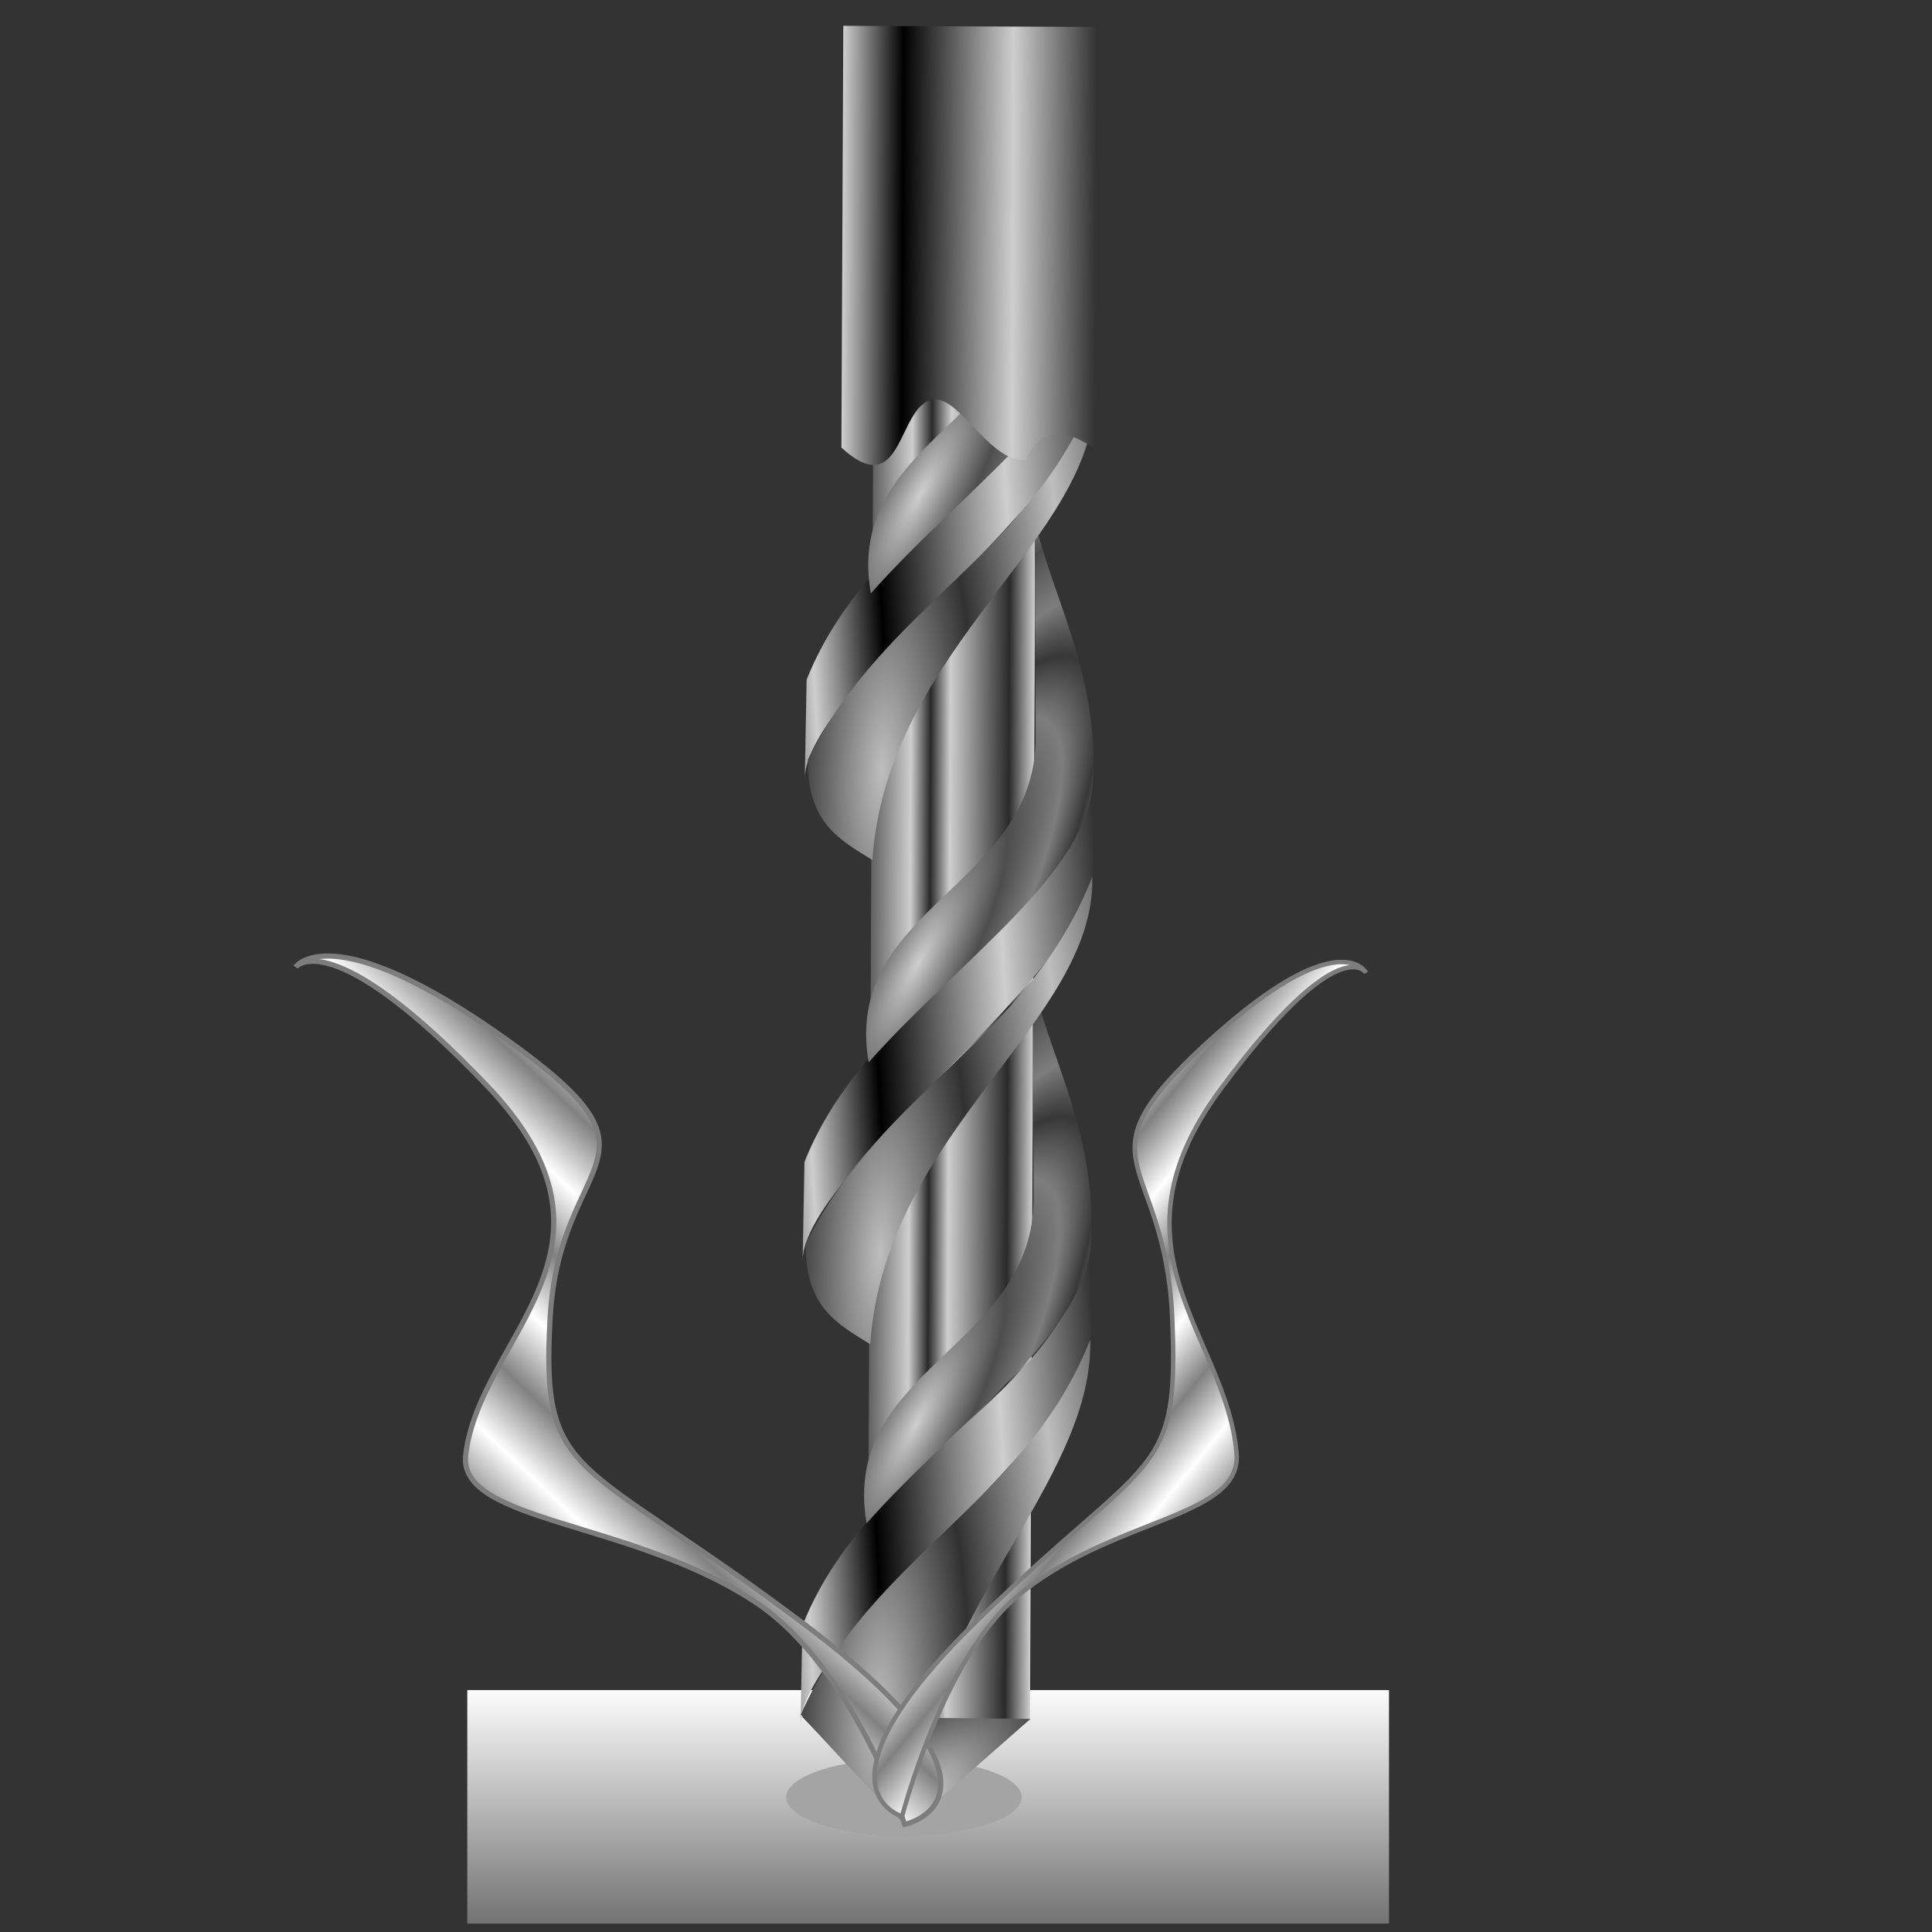 <?xml version="1.0" encoding="UTF-8" standalone="no"?>
<svg
   xmlns:dc="http://purl.org/dc/elements/1.1/"
   xmlns:cc="http://creativecommons.org/ns#"
   xmlns:rdf="http://www.w3.org/1999/02/22-rdf-syntax-ns#"
   xmlns:svg="http://www.w3.org/2000/svg"
   xmlns="http://www.w3.org/2000/svg"
   xmlns:xlink="http://www.w3.org/1999/xlink"
   xmlns:sodipodi="http://sodipodi.sourceforge.net/DTD/sodipodi-0.dtd"
   xmlns:inkscape="http://www.inkscape.org/namespaces/inkscape"
   inkscape:version="1.0 (4035a4fb49, 2020-05-01)"
   sodipodi:docname="bohr.svg"
   viewBox="0 0 255 255"
   height="255"
   width="255"
   id="svg2"
   version="1.1">
  <rect x="0" y="0" width="255" height="255" fill="#333333" stroke="none"/>
  <defs
     id="defs6">
    <linearGradient
       inkscape:collect="always"
       id="linearGradient893">
      <stop
         style="stop-color:#000000;stop-opacity:1"
         offset="0"
         id="stop889" />
      <stop
         style="stop-color:#a4a4a4;stop-opacity:1"
         offset="1"
         id="stop891" />
    </linearGradient>
    <linearGradient
       id="linearGradient2897"
       inkscape:collect="always">
      <stop
         id="stop2893"
         offset="0"
         style="stop-color:#717171;stop-opacity:1" />
      <stop
         id="stop2895"
         offset="1"
         style="stop-color:#ffffff;stop-opacity:1" />
    </linearGradient>
    <linearGradient
       id="linearGradient918"
       inkscape:collect="always">
      <stop
         id="stop914"
         offset="0"
         style="stop-color:#dadada;stop-opacity:1" />
      <stop
         id="stop916"
         offset="1"
         style="stop-color:#343434;stop-opacity:1" />
    </linearGradient>
    <linearGradient
       id="linearGradient900"
       inkscape:collect="always">
      <stop
         id="stop896"
         offset="0"
         style="stop-color:#bebebe;stop-opacity:1" />
      <stop
         id="stop898"
         offset="1"
         style="stop-color:#313131;stop-opacity:1" />
    </linearGradient>
    <linearGradient
       id="linearGradient876"
       inkscape:collect="always">
      <stop
         id="stop872"
         offset="0"
         style="stop-color:#cecece;stop-opacity:1;" />
      <stop
         style="stop-color:#848484;stop-opacity:1"
         offset="0.27"
         id="stop880" />
      <stop
         id="stop882"
         offset="0.496"
         style="stop-color:#4d4d4d;stop-opacity:1" />
      <stop
         style="stop-color:#7d7d7d;stop-opacity:1"
         offset="0.8"
         id="stop884" />
      <stop
         id="stop874"
         offset="1"
         style="stop-color:#383838;stop-opacity:1" />
    </linearGradient>
    <linearGradient
       id="linearGradient856"
       inkscape:collect="always">
      <stop
         id="stop852"
         offset="0"
         style="stop-color:#cecece;stop-opacity:1;" />
      <stop
         style="stop-color:#000000;stop-opacity:1"
         offset="0.647"
         id="stop860" />
      <stop
         id="stop854"
         offset="1"
         style="stop-color:#cecece;stop-opacity:1" />
    </linearGradient>
    <linearGradient
       id="linearGradient842"
       inkscape:collect="always">
      <stop
         id="stop838"
         offset="0"
         style="stop-color:#cfcfcf;stop-opacity:1;" />
      <stop
         style="stop-color:#2a2a2a;stop-opacity:1"
         offset="0.243"
         id="stop846" />
      <stop
         id="stop848"
         offset="0.811"
         style="stop-color:#cecece;stop-opacity:1" />
      <stop
         id="stop840"
         offset="1"
         style="stop-color:#292929;stop-opacity:1" />
    </linearGradient>
    <linearGradient
       gradientTransform="matrix(0.264,0,0,0.264,82.721,-66.776)"
       spreadMethod="reflect"
       gradientUnits="userSpaceOnUse"
       y2="585.542"
       x2="-62.5"
       y1="585.542"
       x1="-101.042"
       id="linearGradient844"
       xlink:href="#linearGradient842"
       inkscape:collect="always" />
    <linearGradient
       gradientTransform="matrix(0.264,0,0,0.264,37.022,-142.331)"
       spreadMethod="reflect"
       gradientUnits="userSpaceOnUse"
       y2="692.746"
       x2="157.792"
       y1="697.485"
       x1="82.673"
       id="linearGradient858"
       xlink:href="#linearGradient856"
       inkscape:collect="always" />
    <linearGradient
       spreadMethod="reflect"
       y2="692.746"
       x2="157.792"
       y1="697.485"
       x1="82.673"
       gradientTransform="matrix(0.264,0,0,0.264,37.022,-96.835)"
       gradientUnits="userSpaceOnUse"
       id="linearGradient864"
       xlink:href="#linearGradient856"
       inkscape:collect="always" />
    <linearGradient
       spreadMethod="reflect"
       y2="692.746"
       x2="157.792"
       y1="697.485"
       x1="82.673"
       gradientTransform="matrix(0.264,0,0,0.264,37.022,-49.512)"
       gradientUnits="userSpaceOnUse"
       id="linearGradient868"
       xlink:href="#linearGradient856"
       inkscape:collect="always" />
    <radialGradient
       spreadMethod="reflect"
       gradientUnits="userSpaceOnUse"
       gradientTransform="matrix(-0.198,-0.102,0.368,-0.711,-112.937,364.457)"
       r="42.065"
       fy="458.441"
       fx="-58.634"
       cy="458.441"
       cx="-58.634"
       id="radialGradient878"
       xlink:href="#linearGradient876"
       inkscape:collect="always" />
    <radialGradient
       spreadMethod="reflect"
       r="42.065"
       fy="458.441"
       fx="-58.634"
       cy="458.441"
       cx="-58.634"
       gradientTransform="matrix(-0.198,-0.102,0.368,-0.711,-112.937,409.693)"
       gradientUnits="userSpaceOnUse"
       id="radialGradient888"
       xlink:href="#linearGradient876"
       inkscape:collect="always" />
    <radialGradient
       spreadMethod="reflect"
       r="42.065"
       fy="458.441"
       fx="-58.634"
       cy="458.441"
       cx="-58.634"
       gradientTransform="matrix(-0.198,-0.102,0.368,-0.711,-112.937,455.705)"
       gradientUnits="userSpaceOnUse"
       id="radialGradient892"
       xlink:href="#linearGradient876"
       inkscape:collect="always" />
    <radialGradient
       spreadMethod="reflect"
       gradientUnits="userSpaceOnUse"
       gradientTransform="matrix(-0.164,-0.008,0.026,-0.565,48.544,355.032)"
       r="52.957"
       fy="520.664"
       fx="-54.272"
       cy="520.664"
       cx="-54.272"
       id="radialGradient902"
       xlink:href="#linearGradient900"
       inkscape:collect="always" />
    <radialGradient
       spreadMethod="reflect"
       r="52.957"
       fy="520.664"
       fx="-54.272"
       cy="520.664"
       cx="-54.272"
       gradientTransform="matrix(-0.164,-0.008,0.026,-0.565,48.544,309.627)"
       gradientUnits="userSpaceOnUse"
       id="radialGradient906"
       xlink:href="#linearGradient900"
       inkscape:collect="always" />
    <radialGradient
       spreadMethod="reflect"
       r="52.957"
       fy="520.664"
       fx="-54.272"
       cy="520.664"
       cx="-54.272"
       gradientTransform="matrix(-0.164,-0.008,0.026,-0.565,48.544,402.548)"
       gradientUnits="userSpaceOnUse"
       id="radialGradient910"
       xlink:href="#linearGradient900"
       inkscape:collect="always" />
    <radialGradient
       gradientUnits="userSpaceOnUse"
       gradientTransform="matrix(-0.295,0.302,-0.129,-0.126,84.182,56.559)"
       r="42.426"
       fy="260.06"
       fx="-57.559"
       cy="260.06"
       cx="-57.559"
       id="radialGradient922"
       xlink:href="#linearGradient918"
       inkscape:collect="always" />
    <linearGradient
       gradientTransform="matrix(0.225,0,0,0.084,79.365,72.882)"
       spreadMethod="reflect"
       y2="1043.33"
       x2="-18.97"
       y1="1043.33"
       x1="-93.267"
       gradientUnits="userSpaceOnUse"
       id="linearGradient937"
       xlink:href="#linearGradient856"
       inkscape:collect="always" />
    <linearGradient
       inkscape:collect="always"
       id="linearGradient1026">
      <stop
         style="stop-color:#818181;stop-opacity:1"
         offset="0"
         id="stop1022" />
      <stop
         style="stop-color:#ffffff;stop-opacity:1"
         offset="1"
         id="stop1024" />
    </linearGradient>
    <linearGradient
       gradientTransform="matrix(0.704,0.25,-0.324,0.543,70.747,84.364)"
       inkscape:collect="always"
       xlink:href="#linearGradient1026"
       id="linearGradient1028"
       x1="76.957"
       y1="130.727"
       x2="81.936"
       y2="120.611"
       gradientUnits="userSpaceOnUse"
       spreadMethod="reflect" />
    <linearGradient
       spreadMethod="reflect"
       y2="120.611"
       x2="81.936"
       y1="130.727"
       x1="76.957"
       gradientTransform="matrix(-0.536,0.246,0.247,0.534,156.137,85.83)"
       gradientUnits="userSpaceOnUse"
       id="linearGradient2891"
       xlink:href="#linearGradient1026"
       inkscape:collect="always" />
    <linearGradient
       gradientTransform="matrix(1.146,0,0,0.617,25.239,47.507)"
       gradientUnits="userSpaceOnUse"
       y2="121.634"
       x2="-216.111"
       y1="121.634"
       x1="-243.932"
       id="linearGradient2899"
       xlink:href="#linearGradient2897"
       inkscape:collect="always" />
    <radialGradient
       inkscape:collect="always"
       xlink:href="#linearGradient893"
       id="radialGradient895"
       cx="119.312"
       cy="239.254"
       fx="119.602"
       fy="257.012"
       r="15.538"
       gradientTransform="matrix(1,0,0,0.327,-5.8583319e-5,158.96)"
       gradientUnits="userSpaceOnUse" />
  </defs>
  <sodipodi:namedview
     inkscape:document-rotation="0"
     inkscape:current-layer="svg2"
     inkscape:window-maximized="1"
     inkscape:window-y="0"
     inkscape:window-x="0"
     inkscape:cy="127.5"
     inkscape:cx="127.5"
     inkscape:zoom="3.4431373"
     inkscape:snap-global="false"
     showgrid="false"
     id="namedview4"
     inkscape:window-height="1056"
     inkscape:window-width="1920"
     inkscape:pageshadow="2"
     inkscape:pageopacity="0"
     guidetolerance="10"
     gridtolerance="10"
     objecttolerance="10"
     borderopacity="1"
     bordercolor="#666666"
     pagecolor="#ff0000" />
  <rect
     transform="rotate(-90)"
     y="61.676"
     x="-253.892"
     height="121.655"
     width="30.824"
     id="rect1016"
     style="fill:url(#linearGradient2899);fill-opacity:1;stroke:none;stroke-width:0.787;stroke-linecap:round;stroke-miterlimit:4;stroke-dasharray:none;stroke-opacity:1" />
  <ellipse
     style="opacity:1;fill:url(#radialGradient895);fill-opacity:1;stroke-width:0.971;stroke-linejoin:round"
     id="path887"
     cx="119.312"
     cy="237.221"
     rx="15.538"
     ry="5.083" />
  <g
     transform="matrix(-1.345,-0.006,0.006,-1.345,211.228,248.249)"
     id="g938">
    <rect
       style="opacity:1;fill:url(#linearGradient844);fill-opacity:1;stroke:none;stroke-width:0.37;stroke-miterlimit:4;stroke-dasharray:none;stroke-opacity:1"
       id="rect836"
       width="15.952"
       height="144.67"
       x="56.042"
       y="15.493" />
    <path
       style="fill:url(#linearGradient858);fill-opacity:1;stroke:none;stroke-width:0.264px;stroke-linecap:butt;stroke-linejoin:miter;stroke-opacity:1"
       d="m 78.553,15.024 -0.136,9.677 C 71.597,41.976 51.379,47.969 50.36,63.625 L 50.224,53.529 C 50.07,43.959 78.498,23.717 78.553,15.024 Z"
       id="path850"
       inkscape:connector-curvature="0"
       sodipodi:nodetypes="ccccc" />
    <path
       sodipodi:nodetypes="ccccc"
       inkscape:connector-curvature="0"
       id="path862"
       d="m 78.553,60.519 -0.136,9.677 C 71.597,87.472 51.379,93.465 50.36,109.121 L 50.224,99.024 C 50.07,89.454 78.498,69.212 78.553,60.519 Z"
       style="fill:url(#linearGradient864);fill-opacity:1;stroke:none;stroke-width:0.264px;stroke-linecap:butt;stroke-linejoin:miter;stroke-opacity:1" />
    <path
       style="fill:url(#linearGradient868);fill-opacity:1;stroke:none;stroke-width:0.264px;stroke-linecap:butt;stroke-linejoin:miter;stroke-opacity:1"
       d="m 78.553,107.843 -0.136,9.677 c -6.82,17.276 -27.038,23.268 -28.056,38.924 L 50.224,146.348 C 50.07,136.777 78.498,116.536 78.553,107.843 Z"
       id="path866"
       inkscape:connector-curvature="0"
       sodipodi:nodetypes="ccccc" />
    <path
       style="fill:url(#radialGradient878);fill-opacity:1;stroke:none;stroke-width:0.264px;stroke-linecap:butt;stroke-linejoin:miter;stroke-opacity:1"
       d="m 50.224,62.791 c -0.295,10.394 3.77,16.878 5.89,25.185 L 55.911,66.853 C 55.768,52.027 74.865,49.973 72.159,34.763 63.116,45.055 50.486,53.562 50.224,62.791 Z"
       id="path870"
       inkscape:connector-curvature="0"
       sodipodi:nodetypes="scscs" />
    <path
       sodipodi:nodetypes="scscs"
       inkscape:connector-curvature="0"
       id="path886"
       d="m 50.224,108.027 c -0.295,10.394 3.77,16.878 5.89,25.185 L 55.911,112.089 C 55.768,97.263 74.865,95.208 72.159,79.998 63.116,90.291 50.486,98.798 50.224,108.027 Z"
       style="fill:url(#radialGradient888);fill-opacity:1;stroke:none;stroke-width:0.264px;stroke-linecap:butt;stroke-linejoin:miter;stroke-opacity:1" />
    <path
       style="fill:url(#radialGradient892);fill-opacity:1;stroke:none;stroke-width:0.264px;stroke-linecap:butt;stroke-linejoin:miter;stroke-opacity:1"
       d="m 50.224,154.039 c -0.295,10.394 3.77,16.878 5.89,25.185 L 55.911,158.101 c -0.143,-14.826 18.954,-16.881 16.248,-32.091 -9.043,10.292 -21.673,18.8 -21.935,28.028 z"
       id="path890"
       inkscape:connector-curvature="0"
       sodipodi:nodetypes="scscs" />
    <path
       style="fill:url(#radialGradient902);fill-opacity:1;stroke:none;stroke-width:0.264px;stroke-linecap:butt;stroke-linejoin:miter;stroke-opacity:1"
       d="M 50.299,98.296 C 56.461,82.323 70.684,77.439 78.256,62.185 c 0.074,-6.284 -3.257,-7.922 -6.378,-9.849 -1.284,20.87 -22.023,31.804 -21.579,45.96 z"
       id="path894"
       inkscape:connector-curvature="0"
       sodipodi:nodetypes="cccc" />
    <path
       style="fill:url(#radialGradient922);fill-opacity:1;stroke:none;stroke-width:0.264px;stroke-linecap:butt;stroke-linejoin:miter;stroke-opacity:1"
       d="M 67.994,4.996 56.007,15.637 78.411,15.772 Z"
       id="path912"
       inkscape:connector-curvature="0" />
    <path
       sodipodi:nodetypes="cccc"
       inkscape:connector-curvature="0"
       id="path904"
       d="M 50.299,52.891 C 56.461,36.918 71.852,31.451 78.525,15.972 74.065,11.09 71.407,8.316 68.076,5.031 66.792,25.9 49.854,38.735 50.299,52.891 Z"
       style="fill:url(#radialGradient906);fill-opacity:1;stroke:none;stroke-width:0.264px;stroke-linecap:butt;stroke-linejoin:miter;stroke-opacity:1" />
    <path
       style="fill:url(#radialGradient910);fill-opacity:1;stroke:none;stroke-width:0.264px;stroke-linecap:butt;stroke-linejoin:miter;stroke-opacity:1"
       d="m 50.299,145.812 c 6.162,-15.973 20.385,-20.857 27.957,-36.111 0.074,-6.284 -3.257,-7.922 -6.378,-9.849 -1.284,20.87 -22.023,31.804 -21.579,45.96 z"
       id="path908"
       inkscape:connector-curvature="0"
       sodipodi:nodetypes="cccc" />
    <path
       sodipodi:nodetypes="ccccccc"
       inkscape:connector-curvature="0"
       id="path935"
       d="m 50.244,140.311 c 2.7,1.881 5.31,2.266 6.738,-1.1 3.358,-0.42 6.341,5.786 8.828,5.857 3.88,0.111 3.001,-10.463 9.293,-4.757 v 41.392 H 50.244 Z"
       style="opacity:1;fill:url(#linearGradient937);fill-opacity:1;stroke:none;stroke-width:0.193;stroke-miterlimit:4;stroke-dasharray:none;stroke-opacity:1" />
  </g>
  <path
     sodipodi:nodetypes="cssscsssc"
     inkscape:connector-curvature="0"
     id="path1020"
     d="m 119.403,240.81 c 0,0 16.975,-3.671 -13.125,-26.342 C 76.178,191.797 71.337,195.783 72.619,173.797 73.9,151.811 89.694,153.427 66.671,137.072 43.648,120.718 39.029,127.636 39.029,127.636 c 0,0 4.557,-5.989 25.196,15.604 20.639,21.593 -1.015,33.111 -2.759,48.847 -0.98,8.846 21.95,8.577 38.278,19.401 12.716,8.43 19.659,29.321 19.659,29.321 z"
     style="fill:url(#linearGradient1028);fill-opacity:1;stroke:#7d7d7d;stroke-width:0.68px;stroke-linecap:butt;stroke-linejoin:miter;stroke-opacity:1" />
  <path
     style="fill:url(#linearGradient2891);fill-opacity:1;stroke:#7d7d7d;stroke-width:0.589px;stroke-linecap:butt;stroke-linejoin:miter;stroke-opacity:1"
     d="m 119.063,239.732 c 0,0 -12.934,-3.611 10.001,-25.913 22.934,-22.302 26.623,-18.381 25.647,-40.01 -0.977,-21.629 -13.011,-20.039 4.532,-36.128 17.543,-16.088 21.061,-9.283 21.061,-9.283 0,0 -3.472,-5.891 -19.198,15.351 -15.726,21.242 0.774,32.573 2.103,48.053 0.747,8.703 -16.725,8.437 -29.166,19.086 -9.689,8.293 -14.979,28.844 -14.979,28.844 z"
     id="path2889"
     inkscape:connector-curvature="0"
     sodipodi:nodetypes="cssscsssc" />
</svg>

